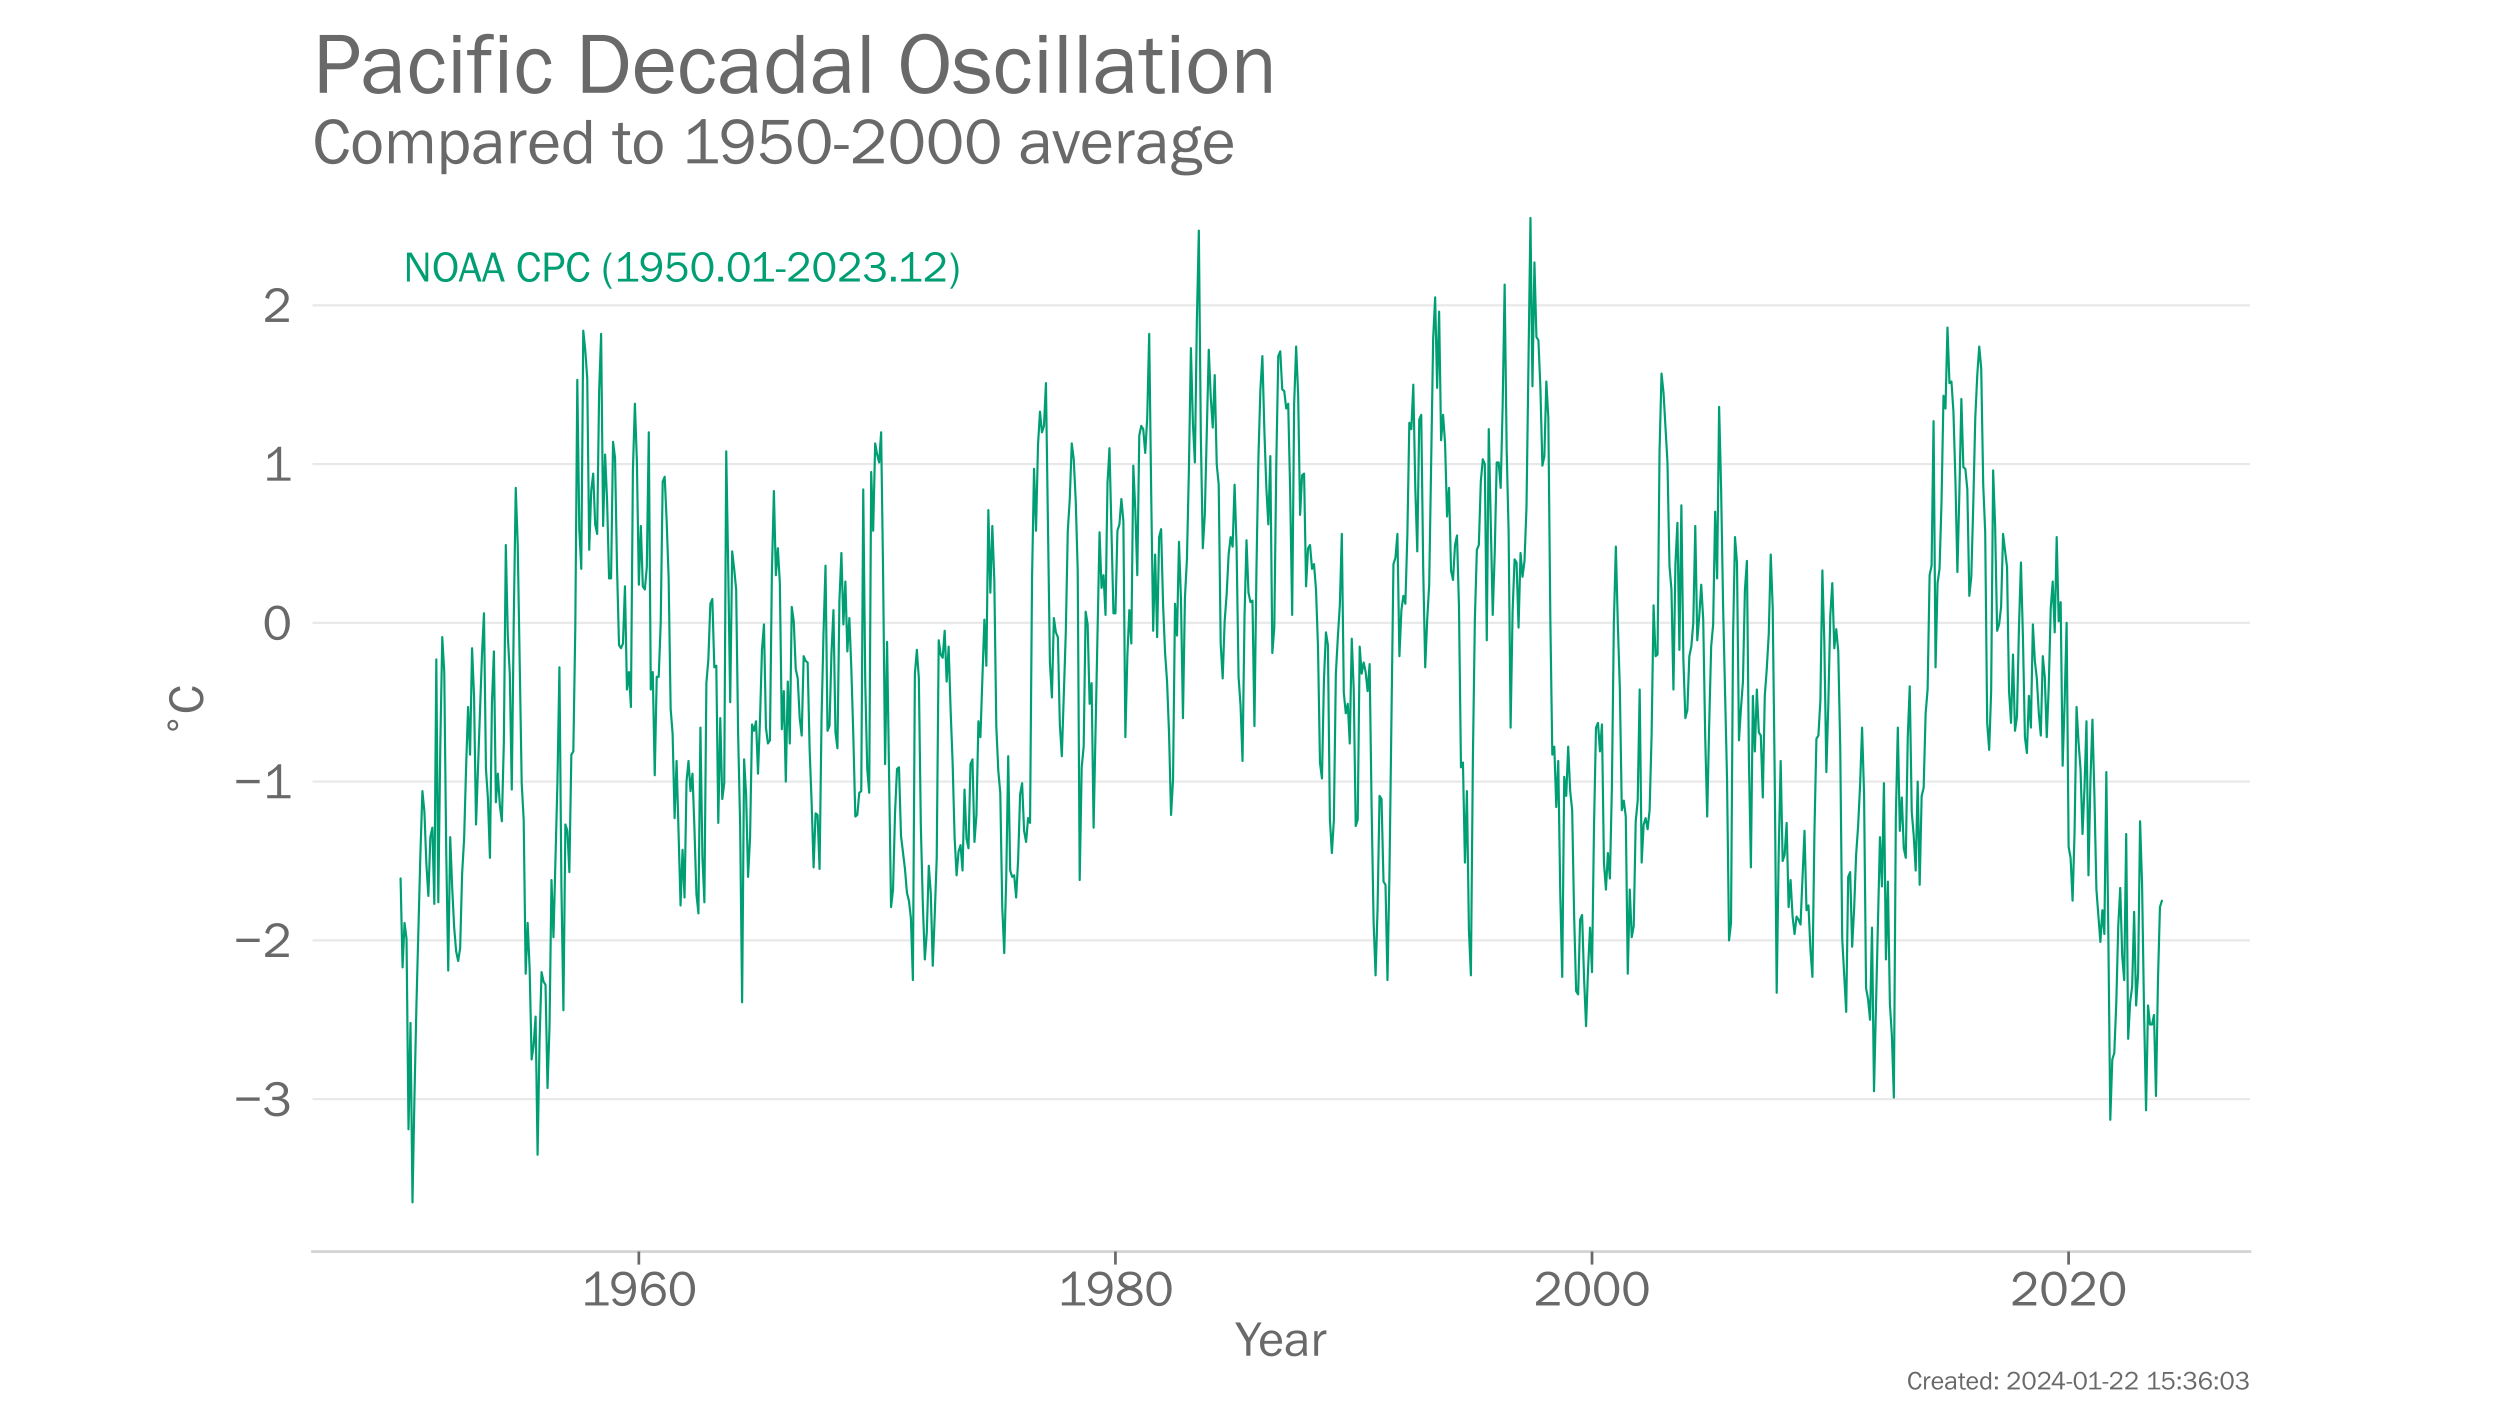 <?xml version="1.0" encoding="utf-8" standalone="no"?>
<!DOCTYPE svg PUBLIC "-//W3C//DTD SVG 1.1//EN"
  "http://www.w3.org/Graphics/SVG/1.1/DTD/svg11.dtd">
<!-- Created with matplotlib (https://matplotlib.org/) -->
<svg height="648pt" version="1.1" viewBox="0 0 1152 648" width="1152pt" xmlns="http://www.w3.org/2000/svg" xmlns:xlink="http://www.w3.org/1999/xlink">
 <defs>
  <style type="text/css">*{stroke-linecap:butt;stroke-linejoin:round;}</style>
 </defs>
 <g id="figure_1">
  <g id="patch_1">
   <path d="M 0 648 
L 1152 648 
L 1152 0 
L 0 0 
z
" style="fill:#ffffff;"/>
  </g>
  <g id="axes_1">
   <g id="patch_2">
    <path d="M 144 576.72 
L 1036.8 576.72 
L 1036.8 77.76 
L 144 77.76 
z
" style="fill:none;"/>
   </g>
   <g id="patch_3">
    <path d="M 144 576.72 
L 1036.8 576.72 
" style="fill:none;stroke:#d3d3d3;stroke-linecap:square;stroke-linejoin:miter;stroke-width:1.25;"/>
   </g>
   <g id="matplotlib.axis_1">
    <g id="xtick_1">
     <g id="line2d_1">
      <defs>
       <path d="M 0 0 
L 0 6 
" id="mb8541de523" style="stroke:#696969;stroke-width:1.25;"/>
      </defs>
      <g>
       <use style="fill:#696969;stroke:#696969;stroke-width:1.25;" x="294.386" xlink:href="#mb8541de523" y="576.72"/>
      </g>
     </g>
     <g id="text_1">
      <!-- 1960 -->
      <g style="fill:#696969;" transform="translate(267.569 601.551)scale(0.23 -0.23)">
       <defs>
        <path d="M 55.859 6.203 
L 55.859 0 
L 9.188 0 
L 9.188 6.203 
L 29.203 6.203 
L 29.203 57.672 
Q 20.359 48.438 10.844 43.266 
L 10.844 51.656 
Q 23.969 58.547 31.203 68.016 
L 37.156 68.016 
L 37.156 6.203 
z
" id="FranklinGothic-Book-49"/>
        <path d="M 5.719 12.156 
L 12.406 14.594 
Q 16.547 5.375 26.375 5.375 
Q 35.891 5.375 40.703 13.375 
Q 45.516 21.391 45.656 35.109 
Q 39.109 23.094 25.984 23.094 
Q 16.703 23.094 10.406 29.422 
Q 4.109 35.75 4.109 45.062 
Q 4.109 54.547 10.719 61.281 
Q 17.328 68.016 27.594 68.016 
Q 40.141 68.016 46.828 59.203 
Q 53.516 50.391 53.516 34.969 
Q 53.516 18.75 46.438 8.719 
Q 39.359 -1.312 26.266 -1.312 
Q 10.984 -1.312 5.719 12.156 
z
M 27.828 29.781 
Q 34.719 29.781 39.375 34.594 
Q 44.047 39.406 44.047 45.844 
Q 44.047 52.094 39.625 56.578 
Q 35.203 61.078 27.984 61.078 
Q 20.656 61.078 16.406 56.469 
Q 12.156 51.859 12.156 45.219 
Q 12.156 38.094 16.859 33.938 
Q 21.578 29.781 27.828 29.781 
z
" id="FranklinGothic-Book-57"/>
        <path d="M 53.562 53.031 
L 46.047 50.984 
Q 42.188 61.141 31.984 61.141 
Q 13.234 61.141 12.797 30.125 
Q 15.766 37.016 21.234 40.328 
Q 26.703 43.656 32.812 43.656 
Q 42.094 43.656 48.359 37.188 
Q 54.641 30.719 54.641 21.688 
Q 54.641 12.312 47.969 5.5 
Q 41.312 -1.312 30.906 -1.312 
Q 19.094 -1.312 12.078 7.594 
Q 5.078 16.5 5.078 31.844 
Q 5.078 46.828 11.688 57.422 
Q 18.312 68.016 32.172 68.016 
Q 48.141 68.016 53.562 53.031 
z
M 30.766 5.375 
Q 37.844 5.375 42.359 10.031 
Q 46.875 14.703 46.875 21.234 
Q 46.875 27.688 42.453 32.297 
Q 38.031 36.922 31.5 36.922 
Q 24.75 36.922 19.719 32.078 
Q 14.703 27.25 14.703 20.75 
Q 14.703 14.75 19.188 10.062 
Q 23.688 5.375 30.766 5.375 
z
" id="FranklinGothic-Book-54"/>
        <path d="M 29.391 -1.312 
Q 17.875 -1.312 10.984 8.672 
Q 4.109 18.656 4.109 33.453 
Q 4.109 48 10.641 58 
Q 17.188 68.016 29.156 68.016 
Q 41.656 68.016 48.125 57.562 
Q 54.594 47.125 54.594 33.062 
Q 54.594 19.281 47.953 8.984 
Q 41.312 -1.312 29.391 -1.312 
z
M 29.438 5.219 
Q 37.891 5.219 41.938 12.859 
Q 46 20.516 46 32.078 
Q 46 44.734 41.844 53.125 
Q 37.703 61.531 29.047 61.531 
Q 20.703 61.531 16.625 53.859 
Q 12.547 46.188 12.547 33.688 
Q 12.547 20.703 16.844 12.953 
Q 21.141 5.219 29.438 5.219 
z
" id="FranklinGothic-Book-48"/>
       </defs>
       <use xlink:href="#FranklinGothic-Book-49"/>
       <use x="57.268" xlink:href="#FranklinGothic-Book-57"/>
       <use x="115.91" xlink:href="#FranklinGothic-Book-54"/>
       <use x="174.553" xlink:href="#FranklinGothic-Book-48"/>
      </g>
     </g>
    </g>
    <g id="xtick_2">
     <g id="line2d_2">
      <g>
       <use style="fill:#696969;stroke:#696969;stroke-width:1.25;" x="513.995" xlink:href="#mb8541de523" y="576.72"/>
      </g>
     </g>
     <g id="text_2">
      <!-- 1980 -->
      <g style="fill:#696969;" transform="translate(487.178 601.551)scale(0.23 -0.23)">
       <defs>
        <path d="M 19.484 34.578 
Q 6.844 40.094 6.844 50.594 
Q 6.844 58.203 13.141 63.109 
Q 19.438 68.016 29.828 68.016 
Q 40.094 68.016 46.141 63.297 
Q 52.203 58.594 52.203 50.984 
Q 52.203 40.375 39.266 35.797 
Q 49.703 30.953 52.359 26.453 
Q 55.031 21.969 55.031 17.484 
Q 55.031 9.469 48.219 4.078 
Q 41.406 -1.312 29.734 -1.312 
Q 17.281 -1.312 10.438 4.172 
Q 3.609 9.672 3.609 17.234 
Q 3.609 28.516 19.484 34.578 
z
M 29.594 38.719 
Q 37.984 40.969 41.453 43.891 
Q 44.922 46.828 44.922 51.219 
Q 44.922 56.344 40.797 59 
Q 36.672 61.672 29.938 61.672 
Q 23.484 61.672 19.375 58.859 
Q 15.281 56.062 15.281 51.312 
Q 15.281 46.625 19.844 43.203 
Q 24.422 39.797 29.594 38.719 
z
M 28.656 31.062 
Q 11.766 27.047 11.766 16.938 
Q 11.766 11.672 16.375 8.328 
Q 21 4.984 29.984 4.984 
Q 37.594 4.984 42.234 8.25 
Q 46.875 11.531 46.875 16.609 
Q 46.875 26.312 28.656 31.062 
z
" id="FranklinGothic-Book-56"/>
       </defs>
       <use xlink:href="#FranklinGothic-Book-49"/>
       <use x="57.268" xlink:href="#FranklinGothic-Book-57"/>
       <use x="115.91" xlink:href="#FranklinGothic-Book-56"/>
       <use x="174.553" xlink:href="#FranklinGothic-Book-48"/>
      </g>
     </g>
    </g>
    <g id="xtick_3">
     <g id="line2d_3">
      <g>
       <use style="fill:#696969;stroke:#696969;stroke-width:1.25;" x="733.603" xlink:href="#mb8541de523" y="576.72"/>
      </g>
     </g>
     <g id="text_3">
      <!-- 2000 -->
      <g style="fill:#696969;" transform="translate(706.628 601.551)scale(0.23 -0.23)">
       <defs>
        <path d="M 52.484 6.938 
L 52.484 0 
L 5.172 0 
L 5.172 6.938 
Q 33.203 27.938 38.594 34.594 
Q 44 41.266 44 47.797 
Q 44 53.906 39.453 57.656 
Q 34.906 61.422 29 61.422 
Q 22.906 61.422 18.219 57.297 
Q 13.531 53.172 12.938 46.094 
L 5.172 48.438 
Q 10.062 68.016 29.109 68.016 
Q 39.406 68.016 45.844 62.156 
Q 52.297 56.297 52.297 47.859 
Q 52.297 42.047 49.234 36.672 
Q 46.188 31.297 37.688 23.828 
Q 29.203 16.359 15.719 6.938 
z
" id="FranklinGothic-Book-50"/>
       </defs>
       <use xlink:href="#FranklinGothic-Book-50"/>
       <use x="58.643" xlink:href="#FranklinGothic-Book-48"/>
       <use x="117.285" xlink:href="#FranklinGothic-Book-48"/>
       <use x="175.928" xlink:href="#FranklinGothic-Book-48"/>
      </g>
     </g>
    </g>
    <g id="xtick_4">
     <g id="line2d_4">
      <g>
       <use style="fill:#696969;stroke:#696969;stroke-width:1.25;" x="953.212" xlink:href="#mb8541de523" y="576.72"/>
      </g>
     </g>
     <g id="text_4">
      <!-- 2020 -->
      <g style="fill:#696969;" transform="translate(926.237 601.551)scale(0.23 -0.23)">
       <use xlink:href="#FranklinGothic-Book-50"/>
       <use x="58.643" xlink:href="#FranklinGothic-Book-48"/>
       <use x="117.285" xlink:href="#FranklinGothic-Book-50"/>
       <use x="175.928" xlink:href="#FranklinGothic-Book-48"/>
      </g>
     </g>
    </g>
    <g id="text_5">
     <!-- Year -->
     <g style="fill:#696969;" transform="translate(569.366 624.713)scale(0.23 -0.23)">
      <defs>
       <path d="M 52 66.656 
L 29.688 28.031 
L 29.688 0 
L 21.344 0 
L 21.344 28.031 
L -0.984 66.656 
L 8.844 66.656 
L 26.562 35.984 
L 44.391 66.656 
z
" id="FranklinGothic-Book-89"/>
       <path d="M 40.234 14.703 
L 47.359 13.234 
Q 45.406 6.938 39.734 2.812 
Q 34.078 -1.312 26.422 -1.312 
Q 16.312 -1.312 10.062 5.781 
Q 3.812 12.891 3.812 24.422 
Q 3.812 36.188 10.297 43.438 
Q 16.797 50.688 26.609 50.688 
Q 36.281 50.688 42.156 44 
Q 48.047 37.312 48.188 23.969 
L 12.359 23.969 
Q 12.359 12.797 17.047 8.891 
Q 21.734 4.984 26.953 4.984 
Q 36.375 4.984 40.234 14.703 
z
M 39.797 29.688 
Q 39.703 33.844 38.422 37.062 
Q 37.156 40.281 34.125 42.547 
Q 31.109 44.828 26.859 44.828 
Q 21.141 44.828 17.156 40.719 
Q 13.188 36.625 12.703 29.688 
z
" id="FranklinGothic-Book-101"/>
       <path d="M 46.297 0 
L 38.672 0 
Q 38.234 2.344 37.797 8.891 
Q 32.719 -1.312 20.516 -1.312 
Q 12.203 -1.312 7.766 3.078 
Q 3.328 7.469 3.328 13.625 
Q 3.328 21.094 9.672 25.906 
Q 16.016 30.719 31.25 30.719 
Q 33.297 30.719 37.797 30.516 
Q 37.797 36.375 36.891 38.984 
Q 35.984 41.609 33.047 43.172 
Q 30.125 44.734 25.344 44.734 
Q 13.672 44.734 11.766 35.844 
L 4.688 37.062 
Q 7.281 50.688 26.469 50.688 
Q 36.672 50.688 40.938 46.172 
Q 45.219 41.656 45.219 30.516 
L 45.219 9.578 
Q 45.219 4.344 46.297 0 
z
M 37.797 24.656 
Q 33.109 24.953 30.672 24.953 
Q 21.578 24.953 16.547 21.969 
Q 11.531 19 11.531 13.281 
Q 11.531 9.672 14.234 7.125 
Q 16.938 4.594 22.078 4.594 
Q 29 4.594 33.469 9.625 
Q 37.938 14.656 37.938 21.438 
Q 37.938 22.797 37.797 24.656 
z
" id="FranklinGothic-Book-97"/>
       <path d="M 15.328 0 
L 7.672 0 
L 7.672 49.312 
L 14.406 49.312 
L 14.406 37.797 
Q 17.969 45.953 21.547 48.359 
Q 25.141 50.781 28.906 50.781 
Q 30.078 50.781 31.938 50.594 
L 31.938 43.266 
L 30.375 43.266 
Q 24.031 43.266 19.828 38.531 
Q 15.625 33.797 15.328 26.078 
z
" id="FranklinGothic-Book-114"/>
      </defs>
      <use xlink:href="#FranklinGothic-Book-89"/>
      <use x="45.025" xlink:href="#FranklinGothic-Book-101"/>
      <use x="97.076" xlink:href="#FranklinGothic-Book-97"/>
      <use x="149.957" xlink:href="#FranklinGothic-Book-114"/>
     </g>
    </g>
   </g>
   <g id="matplotlib.axis_2">
    <g id="ytick_1">
     <g id="line2d_5">
      <path clip-path="url(#p838d269175)" d="M 144 506.485 
L 1036.8 506.485 
" style="fill:none;stroke:#d3d3d3;stroke-linecap:round;stroke-opacity:0.5;"/>
     </g>
     <g id="text_6">
      <!-- −3 -->
      <g style="fill:#696969;" transform="translate(107.525 514.151)scale(0.23 -0.23)">
       <defs>
        <path d="M 6 36.766 
L 52.688 36.766 
L 52.688 30.031 
L 6 30.031 
z
" id="FranklinGothic-Book-8722"/>
        <path d="M 19.344 31.344 
L 19.344 37.984 
L 26.953 37.984 
Q 35.297 37.984 38.891 41.406 
Q 42.484 44.828 42.484 49.703 
Q 42.484 55.078 38.469 58.219 
Q 34.469 61.375 28.422 61.375 
Q 17.188 61.375 12.891 50.531 
L 5.375 52.688 
Q 11.812 68.016 29.203 68.016 
Q 38.969 68.016 44.969 62.812 
Q 50.984 57.625 50.984 50.297 
Q 50.984 44.625 47.359 40.406 
Q 43.75 36.188 38.094 35.109 
Q 44.438 34.188 49 29.781 
Q 53.562 25.391 53.562 18.406 
Q 53.562 10.062 46.766 4.375 
Q 39.984 -1.312 28.172 -1.312 
Q 18.797 -1.312 12.125 3.125 
Q 5.469 7.562 2.938 14.938 
L 10.688 17.531 
Q 14.203 5.469 28.031 5.469 
Q 37.016 5.469 40.938 9.297 
Q 44.875 13.141 44.875 18.453 
Q 44.875 24.219 40.156 27.781 
Q 35.453 31.344 26.953 31.344 
z
" id="FranklinGothic-Book-51"/>
       </defs>
       <use xlink:href="#FranklinGothic-Book-8722"/>
       <use x="58.643" xlink:href="#FranklinGothic-Book-51"/>
      </g>
     </g>
    </g>
    <g id="ytick_2">
     <g id="line2d_6">
      <path clip-path="url(#p838d269175)" d="M 144 433.324 
L 1036.8 433.324 
" style="fill:none;stroke:#d3d3d3;stroke-linecap:round;stroke-opacity:0.5;"/>
     </g>
     <g id="text_7">
      <!-- −2 -->
      <g style="fill:#696969;" transform="translate(107.525 440.989)scale(0.23 -0.23)">
       <use xlink:href="#FranklinGothic-Book-8722"/>
       <use x="58.643" xlink:href="#FranklinGothic-Book-50"/>
      </g>
     </g>
    </g>
    <g id="ytick_3">
     <g id="line2d_7">
      <path clip-path="url(#p838d269175)" d="M 144 360.163 
L 1036.8 360.163 
" style="fill:none;stroke:#d3d3d3;stroke-linecap:round;stroke-opacity:0.5;"/>
     </g>
     <g id="text_8">
      <!-- −1 -->
      <g style="fill:#696969;" transform="translate(107.525 367.828)scale(0.23 -0.23)">
       <use xlink:href="#FranklinGothic-Book-8722"/>
       <use x="58.643" xlink:href="#FranklinGothic-Book-49"/>
      </g>
     </g>
    </g>
    <g id="ytick_4">
     <g id="line2d_8">
      <path clip-path="url(#p838d269175)" d="M 144 287.001 
L 1036.8 287.001 
" style="fill:none;stroke:#d3d3d3;stroke-linecap:round;stroke-opacity:0.5;"/>
     </g>
     <g id="text_9">
      <!-- 0 -->
      <g style="fill:#696969;" transform="translate(121.013 294.667)scale(0.23 -0.23)">
       <use xlink:href="#FranklinGothic-Book-48"/>
      </g>
     </g>
    </g>
    <g id="ytick_5">
     <g id="line2d_9">
      <path clip-path="url(#p838d269175)" d="M 144 213.84 
L 1036.8 213.84 
" style="fill:none;stroke:#d3d3d3;stroke-linecap:round;stroke-opacity:0.5;"/>
     </g>
     <g id="text_10">
      <!-- 1 -->
      <g style="fill:#696969;" transform="translate(121.013 221.505)scale(0.23 -0.23)">
       <use xlink:href="#FranklinGothic-Book-49"/>
      </g>
     </g>
    </g>
    <g id="ytick_6">
     <g id="line2d_10">
      <path clip-path="url(#p838d269175)" d="M 144 140.679 
L 1036.8 140.679 
" style="fill:none;stroke:#d3d3d3;stroke-linecap:round;stroke-opacity:0.5;"/>
     </g>
     <g id="text_11">
      <!-- 2 -->
      <g style="fill:#696969;" transform="translate(121.013 148.344)scale(0.23 -0.23)">
       <use xlink:href="#FranklinGothic-Book-50"/>
      </g>
     </g>
    </g>
    <g id="text_12">
     <!-- $\!^\circ\!$C -->
     <g style="fill:#696969;" transform="translate(93.694 338.855)rotate(-90)scale(0.23 -0.23)">
      <defs>
       <path d="M 31.297 40.672 
Q 27.391 40.672 24.703 37.953 
Q 22.016 35.25 22.016 31.344 
Q 22.016 27.484 24.703 24.828 
Q 27.391 22.172 31.297 22.172 
Q 35.203 22.172 37.891 24.828 
Q 40.578 27.484 40.578 31.344 
Q 40.578 35.203 37.859 37.938 
Q 35.156 40.672 31.297 40.672 
z
M 31.297 46.969 
Q 34.422 46.969 37.297 45.766 
Q 40.188 44.578 42.281 42.328 
Q 44.531 40.141 45.656 37.344 
Q 46.781 34.562 46.781 31.344 
Q 46.781 24.906 42.266 20.438 
Q 37.75 15.969 31.203 15.969 
Q 24.609 15.969 20.219 20.359 
Q 15.828 24.75 15.828 31.344 
Q 15.828 37.891 20.312 42.422 
Q 24.812 46.969 31.297 46.969 
z
" id="DejaVuSans-8728"/>
       <path d="M 48.297 22.406 
L 55.906 20.703 
Q 50.438 -1.312 31.203 -1.312 
Q 18.562 -1.312 11.359 8.891 
Q 4.156 19.094 4.156 33.984 
Q 4.156 49.359 11.672 58.688 
Q 19.188 68.016 31.844 68.016 
Q 50.594 68.016 55.906 46.578 
L 48.047 45.016 
Q 43.75 60.938 31.781 60.938 
Q 22.953 60.938 18.094 53.531 
Q 13.234 46.141 13.234 32.766 
Q 13.234 20.516 18.203 13.109 
Q 23.188 5.719 31.391 5.719 
Q 44.141 5.719 48.297 22.406 
z
" id="FranklinGothic-Book-67"/>
      </defs>
      <use transform="translate(-1.641 39.122)scale(0.7)" xlink:href="#DejaVuSans-8728"/>
      <use transform="translate(42.314 0.841)" xlink:href="#FranklinGothic-Book-67"/>
     </g>
    </g>
   </g>
   <g id="text_13">
    <!-- Compared to 1950-2000 average -->
    <g style="fill:#696969;" transform="translate(144 75.265)scale(0.3 -0.3)">
     <defs>
      <path d="M 25.344 -1.312 
Q 15.188 -1.312 9.5 6.203 
Q 3.812 13.719 3.812 24.859 
Q 3.812 36.625 10.203 43.656 
Q 16.609 50.688 26.125 50.688 
Q 36.328 50.688 42.203 43.281 
Q 48.094 35.891 48.094 24.812 
Q 48.094 13.281 41.75 5.984 
Q 35.406 -1.312 25.344 -1.312 
z
M 25.922 4.984 
Q 31.781 4.984 35.734 9.812 
Q 39.703 14.656 39.703 24.859 
Q 39.703 35.109 35.547 39.719 
Q 31.391 44.344 25.828 44.344 
Q 20.125 44.344 16.156 39.672 
Q 12.203 35.016 12.203 24.906 
Q 12.203 14.203 16.156 9.594 
Q 20.125 4.984 25.922 4.984 
z
" id="FranklinGothic-Book-111"/>
      <path d="M 73.734 0 
L 66.266 0 
L 66.266 30.672 
Q 66.266 35.406 65.594 37.766 
Q 64.938 40.141 62.391 42.109 
Q 59.859 44.094 56.688 44.094 
Q 52.297 44.094 48.219 40.062 
Q 44.141 36.031 44.141 27.781 
L 44.141 0 
L 36.719 0 
L 36.719 32.469 
Q 36.719 38.969 33.609 41.656 
Q 30.516 44.344 27.094 44.344 
Q 22.219 44.344 18.594 40.141 
Q 14.984 35.938 14.984 29.5 
L 14.984 0 
L 7.672 0 
L 7.672 49.312 
L 14.266 49.312 
L 14.266 39.844 
Q 19.781 50.688 29.438 50.688 
Q 34.766 50.688 38.469 47.219 
Q 42.188 43.75 43.266 38.875 
Q 48.344 50.688 58.844 50.688 
Q 63.875 50.688 67.656 47.797 
Q 71.438 44.922 72.578 41.188 
Q 73.734 37.453 73.734 30.672 
z
" id="FranklinGothic-Book-109"/>
      <path d="M 15.328 -16.656 
L 7.672 -16.656 
L 7.672 49.312 
L 14.547 49.312 
L 14.547 39.75 
Q 19.781 50.688 30.125 50.688 
Q 38.875 50.688 44.234 43.375 
Q 49.609 36.078 49.609 24.906 
Q 49.609 12.844 44.094 5.766 
Q 38.578 -1.312 29.938 -1.312 
Q 20.656 -1.312 15.328 7.516 
z
M 15.328 31.781 
L 15.328 17.922 
Q 16.062 12.312 20.062 8.641 
Q 24.078 4.984 28.422 4.984 
Q 33.453 4.984 37.328 9.375 
Q 41.219 13.766 41.219 24.562 
Q 41.219 33.891 37.703 38.938 
Q 34.188 44 28.375 44 
Q 23.781 44 20.141 40.422 
Q 16.5 36.859 15.328 31.781 
z
" id="FranklinGothic-Book-112"/>
      <path d="M 46.188 66.656 
L 46.188 0 
L 39.203 0 
L 39.203 8.453 
Q 34.031 -1.312 23.641 -1.312 
Q 14.984 -1.312 9.422 5.938 
Q 3.859 13.188 3.859 24.266 
Q 3.859 35.594 9.375 43.141 
Q 14.891 50.688 24.031 50.688 
Q 32.906 50.688 38.531 42.578 
L 38.531 66.656 
z
M 38.531 30.281 
Q 38.531 36.766 34.562 40.672 
Q 30.609 44.578 25.344 44.578 
Q 19.625 44.578 15.938 39.5 
Q 12.25 34.422 12.25 25.25 
Q 12.25 15.328 15.641 10.156 
Q 19.047 4.984 24.953 4.984 
Q 30.328 4.984 34.422 9.469 
Q 38.531 13.969 38.531 20.016 
z
" id="FranklinGothic-Book-100"/>
      <path id="FranklinGothic-Book-32"/>
      <path d="M 30.031 5.281 
L 30.031 -0.781 
Q 25.984 -1.312 23 -1.312 
Q 8.688 -1.312 8.688 13.625 
L 8.688 43.312 
L -0.047 43.312 
L -0.047 49.312 
L 8.688 49.312 
L 9.031 61.719 
L 16.156 62.406 
L 16.156 49.312 
L 27.203 49.312 
L 27.203 43.312 
L 16.156 43.312 
L 16.156 12.359 
Q 16.156 4.734 24.078 4.734 
Q 26.703 4.734 30.031 5.281 
z
" id="FranklinGothic-Book-116"/>
      <path d="M 48.875 66.656 
L 48.188 59.469 
L 15.438 59.469 
L 14.016 37.844 
Q 21.438 45.125 30.328 45.125 
Q 39.703 45.125 46.516 38.625 
Q 53.328 32.125 53.328 22.016 
Q 53.328 11.766 45.922 5.219 
Q 38.531 -1.312 27.828 -1.312 
Q 19.438 -1.312 12.891 3.078 
Q 6.344 7.469 4.297 14.453 
L 11.422 16.891 
Q 15.828 5.281 27.938 5.281 
Q 35.891 5.281 40.578 9.984 
Q 45.266 14.703 45.266 22.016 
Q 45.266 29.688 40.625 33.984 
Q 35.984 38.281 29.5 38.281 
Q 20.016 38.281 13.812 29.203 
L 7.234 30.609 
L 9.375 66.656 
z
" id="FranklinGothic-Book-53"/>
      <path d="M 23.531 27.984 
L 23.531 22.016 
L 1.469 22.016 
L 1.469 27.984 
z
" id="FranklinGothic-Book-45"/>
      <path d="M 43.797 49.312 
L 26.766 0 
L 18.797 0 
L 1.172 49.312 
L 9.672 49.312 
L 23.391 9.234 
L 36.969 49.312 
z
" id="FranklinGothic-Book-118"/>
      <path d="M 47.953 57.031 
L 47.953 50.922 
Q 42.672 50.922 40.891 49.703 
Q 39.109 48.484 38.531 45.312 
Q 43.266 39.844 43.266 33.406 
Q 43.266 26.656 38.109 21.828 
Q 32.953 17 24.266 17 
Q 22.312 17 20.906 17.281 
Q 18.219 17.828 17.531 17.828 
Q 16.219 17.828 14.359 16.531 
Q 12.5 15.234 12.5 13.188 
Q 12.5 10.25 15.188 9.375 
Q 17.875 8.5 27.828 8.25 
Q 36.281 8.016 40.312 7.109 
Q 44.344 6.203 47.125 3.094 
Q 49.906 0 49.906 -4.5 
Q 49.906 -18.609 25.094 -18.609 
Q 13.328 -18.609 7.938 -15.062 
Q 2.547 -11.531 2.547 -5.609 
Q 2.547 1.562 10.062 4.25 
Q 5.219 7.422 5.219 12.203 
Q 5.219 17.922 12.062 20.953 
Q 5.672 26.125 5.672 33.984 
Q 5.672 41.312 11.141 46 
Q 16.609 50.688 24.469 50.688 
Q 30.031 50.688 34.578 48.578 
Q 35.297 53.422 37.953 55.266 
Q 40.625 57.125 46.047 57.125 
Q 46.578 57.125 47.953 57.031 
z
M 24.516 22.859 
Q 29.391 22.859 32.469 25.859 
Q 35.547 28.859 35.547 33.641 
Q 35.547 38.531 32.344 41.625 
Q 29.156 44.734 24.609 44.734 
Q 20.266 44.734 16.891 41.828 
Q 13.531 38.922 13.531 33.547 
Q 13.531 28.766 16.547 25.812 
Q 19.578 22.859 24.516 22.859 
z
M 15.328 2 
Q 9.969 -0.344 9.969 -4.781 
Q 9.969 -8.547 14.375 -10.625 
Q 18.797 -12.703 25.641 -12.703 
Q 31.984 -12.703 37.25 -10.906 
Q 42.531 -9.125 42.531 -4.891 
Q 42.531 -2.594 40.969 -1.125 
Q 39.406 0.344 36.688 0.734 
Q 33.984 1.125 27.25 1.312 
Q 19.188 1.516 15.328 2 
z
" id="FranklinGothic-Book-103"/>
     </defs>
     <use xlink:href="#FranklinGothic-Book-67"/>
     <use x="57.91" xlink:href="#FranklinGothic-Book-111"/>
     <use x="109.863" xlink:href="#FranklinGothic-Book-109"/>
     <use x="190.385" xlink:href="#FranklinGothic-Book-112"/>
     <use x="243.803" xlink:href="#FranklinGothic-Book-97"/>
     <use x="296.684" xlink:href="#FranklinGothic-Book-114"/>
     <use x="329.643" xlink:href="#FranklinGothic-Book-101"/>
     <use x="381.693" xlink:href="#FranklinGothic-Book-100"/>
     <use x="435.551" xlink:href="#FranklinGothic-Book-32"/>
     <use x="460.551" xlink:href="#FranklinGothic-Book-116"/>
     <use x="489.812" xlink:href="#FranklinGothic-Book-111"/>
     <use x="541.766" xlink:href="#FranklinGothic-Book-32"/>
     <use x="566.766" xlink:href="#FranklinGothic-Book-49"/>
     <use x="624.033" xlink:href="#FranklinGothic-Book-57"/>
     <use x="682.676" xlink:href="#FranklinGothic-Book-53"/>
     <use x="741.318" xlink:href="#FranklinGothic-Book-48"/>
     <use x="799.961" xlink:href="#FranklinGothic-Book-45"/>
     <use x="824.961" xlink:href="#FranklinGothic-Book-50"/>
     <use x="883.604" xlink:href="#FranklinGothic-Book-48"/>
     <use x="942.246" xlink:href="#FranklinGothic-Book-48"/>
     <use x="1000.889" xlink:href="#FranklinGothic-Book-48"/>
     <use x="1059.531" xlink:href="#FranklinGothic-Book-32"/>
     <use x="1084.531" xlink:href="#FranklinGothic-Book-97"/>
     <use x="1135.162" xlink:href="#FranklinGothic-Book-118"/>
     <use x="1178.682" xlink:href="#FranklinGothic-Book-101"/>
     <use x="1230.732" xlink:href="#FranklinGothic-Book-114"/>
     <use x="1263.691" xlink:href="#FranklinGothic-Book-97"/>
     <use x="1316.572" xlink:href="#FranklinGothic-Book-103"/>
     <use x="1365.693" xlink:href="#FranklinGothic-Book-101"/>
    </g>
   </g>
   <g id="text_14">
    <!-- Pacific Decadal Oscillation -->
    <g style="fill:#696969;" transform="translate(144 42.76)scale(0.4 -0.4)">
     <defs>
      <path d="M 16.703 0 
L 8.344 0 
L 8.344 66.656 
L 31.984 66.656 
Q 43.062 66.656 48.328 60.625 
Q 53.609 54.594 53.609 46.875 
Q 53.609 38.281 47.875 32.656 
Q 42.141 27.047 32.859 27.047 
L 16.703 27.047 
z
M 16.703 33.984 
L 32.031 33.984 
Q 37.938 33.984 41.547 37.516 
Q 45.172 41.062 45.172 46.875 
Q 45.172 51.859 41.938 55.766 
Q 38.719 59.672 32.625 59.672 
L 16.703 59.672 
z
" id="FranklinGothic-Book-80"/>
      <path d="M 36.812 17.281 
L 43.75 16.062 
Q 42.281 7.906 37.25 3.297 
Q 32.234 -1.312 24.703 -1.312 
Q 14.5 -1.312 9.156 6.203 
Q 3.812 13.719 3.812 24.562 
Q 3.812 35.797 9.453 43.234 
Q 15.094 50.688 24.812 50.688 
Q 32.859 50.688 37.719 45.875 
Q 42.578 41.062 43.75 33.453 
L 36.812 32.125 
Q 34.859 44.344 25 44.344 
Q 18.656 44.344 15.234 38.938 
Q 11.812 33.547 11.812 24.953 
Q 11.812 15.484 15.203 10.234 
Q 18.609 4.984 24.75 4.984 
Q 34.281 4.984 36.812 17.281 
z
" id="FranklinGothic-Book-99"/>
      <path d="M 15.578 66.656 
L 15.578 58.156 
L 7.328 58.156 
L 7.328 66.656 
z
M 15.328 49.312 
L 15.328 0 
L 7.672 0 
L 7.672 49.312 
z
" id="FranklinGothic-Book-105"/>
      <path d="M 28.125 49.312 
L 28.125 43.312 
L 16.406 43.312 
L 16.406 0 
L 8.734 0 
L 8.734 43.312 
L 0.344 43.312 
L 0.344 49.312 
L 8.734 49.312 
Q 8.938 61.188 13.297 64.594 
Q 17.672 68.016 23.969 68.016 
Q 27.047 68.016 31 67.328 
L 31 61.234 
Q 28.516 61.859 26.266 61.859 
Q 21.234 61.859 18.812 59.641 
Q 16.406 57.422 16.406 51.312 
L 16.406 49.312 
z
" id="FranklinGothic-Book-102"/>
      <path d="M 8.344 0 
L 8.344 66.656 
L 30.719 66.656 
Q 44.828 66.656 52.688 57.031 
Q 60.547 47.406 60.547 33.5 
Q 60.547 19.391 52.875 9.688 
Q 45.219 0 33.453 0 
z
M 16.703 7.078 
L 30.219 7.078 
Q 40.969 7.078 46.531 14.5 
Q 52.094 21.922 52.094 34.078 
Q 52.094 43.953 46.797 51.812 
Q 41.5 59.672 30.219 59.672 
L 16.703 59.672 
z
" id="FranklinGothic-Book-68"/>
      <path d="M 15.328 0 
L 7.672 0 
L 7.672 66.656 
L 15.328 66.656 
z
" id="FranklinGothic-Book-108"/>
      <path d="M 31.344 -1.312 
Q 18.5 -1.312 11.328 8.672 
Q 4.156 18.656 4.156 33.156 
Q 4.156 48.297 11.672 58.156 
Q 19.188 68.016 31.594 68.016 
Q 43.953 68.016 51.422 58.328 
Q 58.891 48.641 58.891 33.891 
Q 58.891 19.734 51.641 9.203 
Q 44.391 -1.312 31.344 -1.312 
z
M 31.547 5.469 
Q 40.281 5.469 45.203 13.422 
Q 50.141 21.391 50.141 33.938 
Q 50.141 46.828 45.031 54 
Q 39.938 61.188 31.5 61.188 
Q 22.953 61.188 17.922 53.422 
Q 12.891 45.656 12.891 33.109 
Q 12.891 20.844 17.969 13.156 
Q 23.047 5.469 31.547 5.469 
z
" id="FranklinGothic-Book-79"/>
      <path d="M 1.031 12.797 
L 8.344 14.312 
Q 10.797 4.984 23.781 4.984 
Q 28.562 4.984 31.875 7.125 
Q 35.203 9.281 35.203 13.188 
Q 35.203 19 26.766 20.562 
L 16.359 22.516 
Q 10.25 23.688 6.641 27.094 
Q 3.031 30.516 3.031 36.141 
Q 3.031 42.328 7.953 46.5 
Q 12.891 50.688 21.234 50.688 
Q 37.312 50.688 41.062 38.141 
L 34.031 36.625 
Q 31 44.344 21.578 44.344 
Q 16.891 44.344 13.891 42.406 
Q 10.891 40.484 10.891 37.016 
Q 10.891 31.547 18.562 30.125 
L 28.172 28.422 
Q 43.266 25.688 43.266 13.812 
Q 43.266 7.031 37.641 2.859 
Q 32.031 -1.312 22.703 -1.312 
Q 5.172 -1.312 1.031 12.797 
z
" id="FranklinGothic-Book-115"/>
      <path d="M 46.531 0 
L 39.359 0 
L 39.359 31.688 
Q 39.359 38.531 36.375 41.312 
Q 33.406 44.094 29.156 44.094 
Q 23.297 44.094 19.312 39.406 
Q 15.328 34.719 15.328 27.047 
L 15.328 0 
L 7.672 0 
L 7.672 49.312 
L 14.797 49.312 
L 14.797 40.234 
Q 20.797 50.688 30.375 50.688 
Q 35.891 50.688 39.766 47.828 
Q 43.656 44.969 45.094 41.406 
Q 46.531 37.844 46.531 28.516 
z
" id="FranklinGothic-Book-110"/>
     </defs>
     <use xlink:href="#FranklinGothic-Book-80"/>
     <use x="55.408" xlink:href="#FranklinGothic-Book-97"/>
     <use x="108.289" xlink:href="#FranklinGothic-Book-99"/>
     <use x="154.871" xlink:href="#FranklinGothic-Book-105"/>
     <use x="177.82" xlink:href="#FranklinGothic-Book-102"/>
     <use x="208.426" xlink:href="#FranklinGothic-Book-105"/>
     <use x="231.375" xlink:href="#FranklinGothic-Book-99"/>
     <use x="277.957" xlink:href="#FranklinGothic-Book-32"/>
     <use x="302.957" xlink:href="#FranklinGothic-Book-68"/>
     <use x="367.654" xlink:href="#FranklinGothic-Book-101"/>
     <use x="419.705" xlink:href="#FranklinGothic-Book-99"/>
     <use x="466.287" xlink:href="#FranklinGothic-Book-97"/>
     <use x="519.168" xlink:href="#FranklinGothic-Book-100"/>
     <use x="573.025" xlink:href="#FranklinGothic-Book-97"/>
     <use x="625.906" xlink:href="#FranklinGothic-Book-108"/>
     <use x="648.904" xlink:href="#FranklinGothic-Book-32"/>
     <use x="673.904" xlink:href="#FranklinGothic-Book-79"/>
     <use x="736.99" xlink:href="#FranklinGothic-Book-115"/>
     <use x="783.377" xlink:href="#FranklinGothic-Book-99"/>
     <use x="829.959" xlink:href="#FranklinGothic-Book-105"/>
     <use x="852.908" xlink:href="#FranklinGothic-Book-108"/>
     <use x="875.906" xlink:href="#FranklinGothic-Book-108"/>
     <use x="898.904" xlink:href="#FranklinGothic-Book-97"/>
     <use x="951.785" xlink:href="#FranklinGothic-Book-116"/>
     <use x="982.547" xlink:href="#FranklinGothic-Book-105"/>
     <use x="1005.496" xlink:href="#FranklinGothic-Book-111"/>
     <use x="1057.449" xlink:href="#FranklinGothic-Book-110"/>
    </g>
   </g>
   <g id="legend_1">
    <g id="line2d_11"/>
    <g id="text_15">
     <!-- NOAA CPC (1950.01-2023.12) -->
     <g style="fill:#009e73;" transform="translate(185.856 129.718)scale(0.2 -0.2)">
      <defs>
       <path d="M 57.422 0 
L 49.312 0 
L 14.844 58.109 
L 14.938 53.719 
Q 15.094 51.219 15.094 49.516 
L 15.094 0 
L 8.344 0 
L 8.344 66.656 
L 18.797 66.656 
L 51.031 12.312 
L 50.922 16.938 
Q 50.828 19.672 50.828 21.781 
L 50.828 66.656 
L 57.422 66.656 
z
" id="FranklinGothic-Book-78"/>
       <path d="M 53.219 0 
L 44.672 0 
L 37.938 19.484 
L 13.281 19.484 
L 7.328 0 
L 0.344 0 
L 21.969 66.656 
L 31.5 66.656 
z
M 36.188 25.734 
L 25.922 57.766 
L 15.578 25.734 
z
" id="FranklinGothic-Book-65"/>
       <path d="M 24.703 -16.656 
L 19.578 -16.656 
Q 5.219 2.203 5.219 25.094 
Q 5.219 46.969 19.578 66.656 
L 24.703 66.656 
Q 12.359 48.25 12.359 25 
Q 12.359 2.828 24.703 -16.656 
z
" id="FranklinGothic-Book-40"/>
       <path d="M 17.969 10.938 
L 17.969 0 
L 7.078 0 
L 7.078 10.938 
z
" id="FranklinGothic-Book-46"/>
       <path d="M 4.641 66.656 
L 9.719 66.656 
Q 24.125 47.797 24.125 24.906 
Q 24.125 3.031 9.719 -16.656 
L 4.641 -16.656 
Q 17 1.766 17 25 
Q 17 47.172 4.641 66.656 
z
" id="FranklinGothic-Book-41"/>
      </defs>
      <use xlink:href="#FranklinGothic-Book-78"/>
      <use x="65.723" xlink:href="#FranklinGothic-Book-79"/>
      <use x="127.059" xlink:href="#FranklinGothic-Book-65"/>
      <use x="180.623" xlink:href="#FranklinGothic-Book-65"/>
      <use x="234.188" xlink:href="#FranklinGothic-Book-32"/>
      <use x="259.188" xlink:href="#FranklinGothic-Book-67"/>
      <use x="317.098" xlink:href="#FranklinGothic-Book-80"/>
      <use x="373.006" xlink:href="#FranklinGothic-Book-67"/>
      <use x="430.916" xlink:href="#FranklinGothic-Book-32"/>
      <use x="455.916" xlink:href="#FranklinGothic-Book-40"/>
      <use x="485.262" xlink:href="#FranklinGothic-Book-49"/>
      <use x="542.529" xlink:href="#FranklinGothic-Book-57"/>
      <use x="601.172" xlink:href="#FranklinGothic-Book-53"/>
      <use x="659.814" xlink:href="#FranklinGothic-Book-48"/>
      <use x="718.457" xlink:href="#FranklinGothic-Book-46"/>
      <use x="743.457" xlink:href="#FranklinGothic-Book-48"/>
      <use x="798.35" xlink:href="#FranklinGothic-Book-49"/>
      <use x="856.992" xlink:href="#FranklinGothic-Book-45"/>
      <use x="881.992" xlink:href="#FranklinGothic-Book-50"/>
      <use x="940.635" xlink:href="#FranklinGothic-Book-48"/>
      <use x="999.277" xlink:href="#FranklinGothic-Book-50"/>
      <use x="1057.92" xlink:href="#FranklinGothic-Book-51"/>
      <use x="1116.562" xlink:href="#FranklinGothic-Book-46"/>
      <use x="1137.688" xlink:href="#FranklinGothic-Book-49"/>
      <use x="1196.33" xlink:href="#FranklinGothic-Book-50"/>
      <use x="1254.973" xlink:href="#FranklinGothic-Book-41"/>
     </g>
    </g>
   </g>
   <g id="line2d_12">
    <path clip-path="url(#p838d269175)" d="M 184.582 404.791 
L 185.497 445.761 
L 186.412 425.276 
L 187.327 432.592 
L 188.242 520.386 
L 189.157 471.368 
L 190.072 554.04 
L 190.987 505.022 
L 191.902 462.588 
L 193.732 393.085 
L 194.647 364.552 
L 195.562 374.063 
L 196.477 398.206 
L 197.392 412.839 
L 198.307 385.769 
L 199.222 381.379 
L 200.137 416.497 
L 201.052 303.828 
L 201.967 415.765 
L 202.883 344.067 
L 203.798 293.586 
L 204.713 309.681 
L 205.628 393.085 
L 206.543 447.225 
L 207.458 385.769 
L 208.373 409.181 
L 209.288 427.471 
L 210.203 438.445 
L 211.118 442.835 
L 212.033 436.982 
L 212.948 402.596 
L 213.863 386.501 
L 214.778 353.578 
L 215.693 325.777 
L 216.608 347.725 
L 217.523 298.707 
L 218.438 320.655 
L 219.353 379.916 
L 222.098 301.634 
L 223.013 282.612 
L 223.928 354.31 
L 224.843 368.21 
L 225.758 395.28 
L 226.673 324.314 
L 227.588 300.17 
L 228.504 369.674 
L 229.419 356.505 
L 230.334 371.137 
L 231.249 378.453 
L 232.164 342.604 
L 233.079 251.152 
L 233.994 292.854 
L 234.909 310.413 
L 235.824 363.821 
L 236.739 285.538 
L 237.654 224.814 
L 238.569 251.152 
L 240.399 360.894 
L 241.314 377.721 
L 242.229 448.688 
L 243.144 425.276 
L 244.059 446.493 
L 244.974 488.195 
L 245.889 481.61 
L 246.804 468.441 
L 247.719 532.092 
L 248.634 479.415 
L 249.549 447.956 
L 250.464 452.346 
L 251.379 453.809 
L 252.294 501.364 
L 253.209 473.563 
L 254.125 405.523 
L 255.04 431.861 
L 256.87 360.163 
L 257.785 307.486 
L 258.7 408.449 
L 259.615 465.515 
L 260.53 379.916 
L 261.445 382.843 
L 262.36 401.865 
L 263.275 347.725 
L 264.19 346.262 
L 265.105 288.465 
L 266.02 175.065 
L 266.935 243.836 
L 267.85 262.126 
L 268.765 152.385 
L 269.68 161.164 
L 270.595 174.333 
L 271.51 253.347 
L 272.425 226.277 
L 273.34 218.23 
L 274.255 241.641 
L 275.17 246.031 
L 276.085 180.186 
L 277 153.848 
L 277.915 242.373 
L 278.83 209.45 
L 279.745 230.667 
L 280.661 266.516 
L 281.576 266.516 
L 282.491 203.597 
L 283.406 210.914 
L 284.321 261.395 
L 285.236 297.244 
L 286.151 298.707 
L 287.066 296.512 
L 287.981 270.174 
L 288.896 317.729 
L 289.811 309.681 
L 290.726 325.777 
L 291.641 216.766 
L 292.556 186.039 
L 293.471 212.377 
L 294.386 269.443 
L 295.301 242.373 
L 296.216 270.174 
L 297.131 271.637 
L 298.046 261.395 
L 298.961 199.208 
L 299.876 317.729 
L 300.791 309.681 
L 301.706 357.236 
L 302.621 311.876 
L 303.536 311.876 
L 304.451 287.001 
L 305.366 221.888 
L 306.282 219.693 
L 307.197 240.178 
L 308.112 266.516 
L 309.027 326.508 
L 309.942 338.214 
L 310.857 376.99 
L 311.772 350.652 
L 313.602 417.228 
L 314.517 391.622 
L 315.432 413.57 
L 316.347 360.163 
L 317.262 350.652 
L 318.177 364.552 
L 319.092 356.505 
L 320.007 382.111 
L 320.922 412.107 
L 321.837 420.886 
L 322.752 335.288 
L 323.667 394.548 
L 324.582 415.765 
L 325.497 314.803 
L 326.412 303.828 
L 327.327 278.222 
L 328.242 276.027 
L 329.157 307.486 
L 330.072 306.755 
L 330.987 379.185 
L 331.903 330.898 
L 332.818 368.21 
L 333.733 360.894 
L 334.648 207.987 
L 335.563 262.126 
L 336.478 323.582 
L 337.393 254.079 
L 338.308 262.126 
L 339.223 271.637 
L 340.138 338.946 
L 341.053 379.916 
L 341.968 461.857 
L 342.883 349.92 
L 343.798 366.015 
L 344.713 404.059 
L 345.628 385.769 
L 346.543 333.825 
L 347.458 336.751 
L 348.373 332.361 
L 349.288 356.505 
L 350.203 331.63 
L 351.118 299.439 
L 352.033 287.733 
L 352.948 335.288 
L 353.863 342.604 
L 354.778 341.141 
L 355.693 263.59 
L 356.608 226.277 
L 357.524 265.053 
L 358.439 252.615 
L 359.354 268.711 
L 360.269 336.019 
L 361.184 318.461 
L 362.099 360.163 
L 363.014 314.071 
L 363.929 342.604 
L 364.844 279.685 
L 365.759 286.27 
L 366.674 308.218 
L 367.589 312.608 
L 368.504 330.898 
L 369.419 338.946 
L 370.334 302.365 
L 371.249 304.56 
L 372.164 305.292 
L 373.079 345.53 
L 373.994 369.674 
L 374.909 399.67 
L 375.824 374.795 
L 376.739 375.526 
L 377.654 400.401 
L 378.569 330.898 
L 379.484 291.391 
L 380.399 260.663 
L 381.314 336.751 
L 382.229 334.556 
L 383.144 300.902 
L 384.06 281.148 
L 384.975 337.483 
L 385.89 344.799 
L 386.805 276.759 
L 387.72 254.81 
L 388.635 287.733 
L 389.55 267.979 
L 390.465 300.17 
L 391.38 284.806 
L 392.295 308.218 
L 393.21 338.946 
L 394.125 376.258 
L 395.04 375.526 
L 395.955 365.284 
L 396.87 364.552 
L 397.785 225.546 
L 398.7 314.071 
L 399.615 354.31 
L 400.53 365.284 
L 401.445 217.498 
L 402.36 244.568 
L 403.275 204.329 
L 404.19 209.45 
L 405.105 213.108 
L 406.02 199.208 
L 406.935 264.321 
L 407.85 352.115 
L 408.765 295.781 
L 410.596 417.96 
L 411.511 409.912 
L 412.426 374.795 
L 413.341 354.31 
L 414.256 353.578 
L 415.171 385.037 
L 417.001 400.401 
L 417.916 411.375 
L 418.831 415.034 
L 419.746 423.081 
L 420.661 451.614 
L 421.576 310.413 
L 422.491 299.439 
L 423.406 312.608 
L 424.321 380.648 
L 425.236 416.497 
L 426.151 442.103 
L 427.066 429.666 
L 427.981 398.938 
L 428.896 411.375 
L 429.811 445.03 
L 430.726 421.618 
L 431.641 395.28 
L 432.556 295.049 
L 433.471 301.634 
L 434.386 303.097 
L 435.302 290.659 
L 436.217 314.071 
L 437.132 297.975 
L 438.047 327.24 
L 438.962 351.383 
L 439.877 385.769 
L 440.792 403.328 
L 441.707 392.354 
L 442.622 389.427 
L 443.537 401.133 
L 444.452 363.821 
L 445.367 386.501 
L 446.282 390.89 
L 447.197 352.115 
L 448.112 349.92 
L 449.027 387.964 
L 449.942 375.526 
L 450.857 332.361 
L 451.772 339.677 
L 453.602 285.538 
L 454.517 306.755 
L 455.432 235.057 
L 456.347 273.101 
L 457.262 242.373 
L 458.177 267.248 
L 459.092 334.556 
L 460.007 355.041 
L 460.922 365.284 
L 461.838 417.96 
L 462.753 439.177 
L 463.668 404.791 
L 464.583 348.457 
L 465.498 401.133 
L 466.413 404.059 
L 467.328 403.328 
L 468.243 413.57 
L 469.158 396.012 
L 470.073 366.015 
L 470.988 360.894 
L 471.903 382.843 
L 472.818 387.964 
L 473.733 376.99 
L 474.648 379.185 
L 475.563 266.516 
L 476.478 216.035 
L 477.393 244.568 
L 478.308 205.061 
L 479.223 189.697 
L 480.138 199.208 
L 481.053 196.281 
L 481.968 176.528 
L 483.798 305.292 
L 484.713 321.387 
L 485.628 284.806 
L 486.543 291.391 
L 487.459 293.586 
L 488.374 333.825 
L 489.289 348.457 
L 491.119 291.391 
L 492.034 244.568 
L 492.949 229.935 
L 493.864 204.329 
L 494.779 211.645 
L 495.694 230.667 
L 496.609 262.858 
L 497.524 405.523 
L 498.439 353.578 
L 499.354 344.067 
L 500.269 281.88 
L 501.184 287.733 
L 502.099 324.314 
L 503.014 314.803 
L 503.929 381.379 
L 506.674 245.299 
L 507.589 270.906 
L 508.504 265.053 
L 509.419 283.343 
L 510.334 222.619 
L 511.249 206.524 
L 513.08 282.612 
L 513.995 282.612 
L 514.91 244.568 
L 515.825 241.641 
L 516.74 229.935 
L 517.655 240.178 
L 518.57 339.677 
L 519.485 302.365 
L 520.4 281.148 
L 521.315 296.512 
L 522.23 214.572 
L 523.145 235.057 
L 524.06 265.053 
L 524.975 200.671 
L 525.89 196.281 
L 526.805 197.745 
L 527.72 208.719 
L 528.635 192.623 
L 529.55 153.848 
L 530.465 227.009 
L 531.38 290.659 
L 532.295 255.542 
L 533.21 293.586 
L 534.125 247.494 
L 535.04 243.836 
L 535.955 278.954 
L 536.87 300.902 
L 537.785 314.071 
L 538.701 338.214 
L 539.616 375.526 
L 540.531 359.431 
L 541.446 278.222 
L 542.361 292.854 
L 543.276 249.689 
L 544.191 276.027 
L 545.106 330.898 
L 546.021 275.295 
L 546.936 257.737 
L 547.851 216.035 
L 548.766 160.432 
L 549.681 194.818 
L 550.596 213.108 
L 551.511 147.995 
L 552.426 106.293 
L 553.341 200.671 
L 554.256 252.615 
L 555.171 237.252 
L 557.001 161.164 
L 557.916 183.112 
L 558.831 197.013 
L 559.746 172.87 
L 560.661 213.84 
L 561.576 223.351 
L 562.491 296.512 
L 563.406 312.608 
L 564.321 286.27 
L 565.237 273.832 
L 566.152 255.542 
L 567.067 247.494 
L 567.982 251.884 
L 568.897 223.351 
L 569.812 251.884 
L 570.727 311.876 
L 571.642 325.045 
L 572.557 350.652 
L 573.472 284.075 
L 574.387 248.957 
L 575.302 273.101 
L 576.217 277.49 
L 577.132 276.759 
L 578.047 334.556 
L 578.962 262.858 
L 579.877 210.914 
L 580.792 179.454 
L 581.707 164.09 
L 582.622 198.476 
L 583.537 224.814 
L 584.452 241.641 
L 585.367 210.182 
L 586.282 300.902 
L 587.197 289.196 
L 588.112 213.84 
L 589.027 164.09 
L 589.942 161.895 
L 590.858 179.454 
L 591.773 180.186 
L 592.688 188.234 
L 593.603 186.039 
L 594.518 227.009 
L 595.433 283.343 
L 596.348 186.039 
L 597.263 159.701 
L 598.178 181.649 
L 599.093 237.252 
L 600.008 218.961 
L 600.923 218.23 
L 601.838 270.174 
L 602.753 252.615 
L 603.668 251.152 
L 604.583 262.126 
L 605.498 259.932 
L 606.413 271.637 
L 607.328 297.975 
L 608.243 351.383 
L 609.158 358.699 
L 610.073 313.339 
L 610.988 291.391 
L 611.903 297.244 
L 612.818 377.721 
L 613.733 393.085 
L 614.648 377.721 
L 615.563 310.413 
L 616.479 293.586 
L 617.394 278.954 
L 618.309 246.031 
L 619.224 319.192 
L 620.139 328.703 
L 621.054 324.314 
L 621.969 342.604 
L 622.884 294.317 
L 623.799 317.729 
L 624.714 380.648 
L 625.629 377.721 
L 626.544 297.975 
L 627.459 310.413 
L 628.374 305.292 
L 629.289 309.681 
L 630.204 318.461 
L 631.119 306.023 
L 632.034 371.868 
L 632.949 424.545 
L 633.864 449.419 
L 634.779 418.692 
L 635.694 366.747 
L 636.609 368.21 
L 637.524 406.254 
L 638.439 407.717 
L 639.354 451.614 
L 640.269 401.865 
L 642.099 259.932 
L 643.015 257.005 
L 643.93 246.031 
L 644.845 302.365 
L 645.76 281.148 
L 646.675 274.564 
L 647.59 278.222 
L 648.505 246.763 
L 649.42 194.818 
L 650.335 197.745 
L 651.25 177.259 
L 652.165 224.814 
L 653.08 254.079 
L 653.995 193.355 
L 654.91 191.16 
L 655.825 262.858 
L 656.74 307.486 
L 657.655 285.538 
L 658.57 269.443 
L 660.4 156.043 
L 661.315 137.021 
L 662.23 178.723 
L 663.145 143.605 
L 664.06 202.866 
L 664.975 191.16 
L 665.89 204.329 
L 666.805 237.983 
L 667.72 224.814 
L 668.636 262.858 
L 669.551 267.248 
L 670.466 251.152 
L 671.381 246.763 
L 672.296 279.685 
L 673.211 353.578 
L 674.126 351.383 
L 675.041 397.475 
L 675.956 364.552 
L 676.871 428.203 
L 677.786 449.419 
L 678.701 349.92 
L 679.616 285.538 
L 680.531 253.347 
L 681.446 251.152 
L 682.361 221.888 
L 683.276 211.645 
L 684.191 213.84 
L 685.106 295.049 
L 686.021 197.745 
L 687.851 283.343 
L 688.766 254.81 
L 689.681 213.108 
L 690.596 213.108 
L 691.511 224.814 
L 692.426 186.77 
L 693.341 131.168 
L 694.257 206.524 
L 695.172 245.299 
L 696.087 335.288 
L 697.002 281.88 
L 697.917 257.737 
L 698.832 259.2 
L 699.747 289.196 
L 700.662 254.81 
L 701.577 265.785 
L 702.492 258.468 
L 703.407 233.594 
L 705.237 100.44 
L 706.152 177.991 
L 707.067 120.925 
L 707.982 155.311 
L 708.897 156.774 
L 709.812 178.723 
L 710.727 214.572 
L 711.642 210.182 
L 712.557 175.796 
L 713.472 192.623 
L 714.387 284.806 
L 715.302 347.725 
L 716.217 344.067 
L 717.132 371.868 
L 718.047 350.652 
L 718.962 411.375 
L 719.878 450.151 
L 720.793 357.968 
L 721.708 366.747 
L 722.623 344.067 
L 723.538 364.552 
L 724.453 373.332 
L 725.368 422.35 
L 726.283 456.735 
L 727.198 458.199 
L 728.113 423.813 
L 729.028 421.618 
L 729.943 450.883 
L 730.858 472.831 
L 731.773 446.493 
L 732.688 427.471 
L 733.603 447.956 
L 734.518 380.648 
L 735.433 335.288 
L 736.348 333.093 
L 737.263 346.262 
L 738.178 333.825 
L 739.093 397.475 
L 740.008 409.912 
L 740.923 393.085 
L 741.838 404.791 
L 742.753 363.089 
L 743.668 287.001 
L 744.583 251.884 
L 745.498 287.733 
L 746.414 316.997 
L 747.329 373.332 
L 748.244 368.942 
L 749.159 376.258 
L 750.074 448.688 
L 750.989 409.912 
L 751.904 431.861 
L 752.819 426.739 
L 753.734 378.453 
L 754.649 368.942 
L 755.564 317.729 
L 756.479 397.475 
L 757.394 379.916 
L 758.309 376.99 
L 759.224 382.111 
L 760.139 373.332 
L 761.054 338.946 
L 761.969 278.954 
L 762.884 302.365 
L 763.799 301.634 
L 764.714 207.987 
L 765.629 172.138 
L 766.544 180.917 
L 768.374 213.108 
L 769.289 260.663 
L 770.204 271.637 
L 771.119 317.729 
L 772.035 259.932 
L 772.95 240.91 
L 773.865 299.439 
L 774.78 232.862 
L 775.695 303.828 
L 776.61 330.898 
L 777.525 327.24 
L 778.44 302.365 
L 779.355 297.975 
L 780.27 287.001 
L 781.185 242.373 
L 782.1 295.049 
L 783.015 284.075 
L 783.93 269.443 
L 784.845 285.538 
L 785.76 339.677 
L 786.675 376.258 
L 787.59 333.825 
L 788.505 297.975 
L 789.42 287.733 
L 790.335 235.788 
L 791.25 266.516 
L 792.165 187.502 
L 793.08 224.814 
L 793.995 278.954 
L 795.825 359.431 
L 796.74 433.324 
L 797.656 425.276 
L 798.571 294.317 
L 799.486 247.494 
L 800.401 259.2 
L 801.316 341.141 
L 802.231 326.508 
L 803.146 314.071 
L 804.061 271.637 
L 804.976 258.468 
L 805.891 349.188 
L 806.806 399.67 
L 807.721 320.655 
L 808.636 346.262 
L 809.551 317.729 
L 810.466 337.483 
L 811.381 338.946 
L 812.296 367.479 
L 813.211 320.655 
L 814.126 308.218 
L 815.041 292.123 
L 815.956 255.542 
L 816.871 280.417 
L 817.786 357.968 
L 818.701 457.467 
L 819.616 393.817 
L 820.531 350.652 
L 821.446 396.743 
L 822.361 393.817 
L 823.276 379.185 
L 824.192 417.96 
L 825.107 405.523 
L 826.022 422.35 
L 826.937 430.397 
L 827.852 422.35 
L 828.767 423.813 
L 829.682 426.008 
L 831.512 382.843 
L 832.427 419.423 
L 833.342 417.228 
L 834.257 437.714 
L 835.172 450.151 
L 836.087 383.574 
L 837.002 340.409 
L 837.917 338.946 
L 838.832 322.85 
L 839.747 262.858 
L 840.662 296.512 
L 841.577 355.773 
L 842.492 324.314 
L 843.407 283.343 
L 844.322 268.711 
L 845.237 298.707 
L 846.152 289.928 
L 847.067 300.17 
L 847.982 344.799 
L 848.897 432.592 
L 850.728 466.246 
L 851.643 404.059 
L 852.558 401.865 
L 853.473 436.25 
L 854.388 418.692 
L 855.303 393.817 
L 856.218 380.648 
L 857.133 361.626 
L 858.048 335.288 
L 858.963 366.015 
L 859.878 455.272 
L 860.793 460.394 
L 861.708 469.905 
L 862.623 427.471 
L 863.538 502.827 
L 866.283 385.769 
L 867.198 408.449 
L 868.113 360.894 
L 869.028 442.103 
L 869.943 406.254 
L 870.858 462.588 
L 871.773 477.221 
L 872.688 505.754 
L 873.603 376.258 
L 874.518 335.288 
L 875.434 382.843 
L 876.349 367.479 
L 877.264 390.89 
L 878.179 395.28 
L 879.094 339.677 
L 880.009 316.266 
L 880.924 374.063 
L 881.839 385.037 
L 882.754 401.133 
L 883.669 360.163 
L 884.584 407.717 
L 885.499 366.747 
L 886.414 363.089 
L 887.329 328.703 
L 888.244 317.729 
L 889.159 265.053 
L 890.074 260.663 
L 890.989 194.086 
L 891.904 307.486 
L 892.819 268.711 
L 893.734 262.126 
L 894.649 231.399 
L 895.564 182.381 
L 896.479 188.234 
L 897.394 150.921 
L 898.309 176.528 
L 899.224 175.796 
L 900.139 189.697 
L 901.055 221.156 
L 901.97 263.59 
L 902.885 227.009 
L 903.8 183.844 
L 904.715 215.303 
L 905.63 216.035 
L 906.545 225.546 
L 907.46 274.564 
L 908.375 265.785 
L 909.29 232.13 
L 910.205 192.623 
L 911.12 172.87 
L 912.035 159.701 
L 912.95 169.943 
L 913.865 223.351 
L 914.78 245.299 
L 915.695 333.093 
L 916.61 345.53 
L 917.525 318.461 
L 918.44 216.766 
L 919.355 242.373 
L 920.27 290.659 
L 921.185 287.733 
L 922.1 279.685 
L 923.015 246.031 
L 924.845 261.395 
L 925.76 318.461 
L 926.675 333.093 
L 927.591 301.634 
L 928.506 336.751 
L 929.421 330.166 
L 930.336 289.196 
L 931.251 259.2 
L 932.166 293.586 
L 933.081 339.677 
L 933.996 346.994 
L 934.911 320.655 
L 935.826 335.288 
L 936.741 287.733 
L 937.656 304.56 
L 938.571 312.608 
L 939.486 328.703 
L 940.401 338.946 
L 941.316 302.365 
L 942.231 311.876 
L 943.146 339.677 
L 944.061 316.266 
L 944.976 280.417 
L 945.891 267.979 
L 946.806 291.391 
L 947.721 247.494 
L 948.636 286.27 
L 949.551 277.49 
L 950.466 352.846 
L 951.381 323.582 
L 952.296 287.001 
L 953.212 390.159 
L 954.127 395.28 
L 955.042 415.034 
L 955.957 383.574 
L 956.872 325.777 
L 957.787 341.872 
L 958.702 354.31 
L 959.617 384.306 
L 960.532 363.089 
L 961.447 332.361 
L 962.362 403.328 
L 963.277 359.431 
L 964.192 331.63 
L 965.107 366.747 
L 966.022 409.912 
L 967.852 434.055 
L 968.767 419.423 
L 969.682 430.397 
L 970.597 355.773 
L 971.512 430.397 
L 972.427 515.996 
L 973.342 488.195 
L 974.257 485.268 
L 975.172 462.588 
L 976.087 426.739 
L 977.002 409.181 
L 977.917 440.64 
L 978.833 451.614 
L 979.748 384.306 
L 980.663 478.684 
L 981.578 461.857 
L 982.493 454.541 
L 983.408 420.155 
L 984.323 463.32 
L 985.238 448.688 
L 986.153 378.453 
L 987.068 407.717 
L 987.983 466.246 
L 988.898 511.606 
L 989.813 463.32 
L 990.728 472.099 
L 991.643 472.099 
L 992.558 467.71 
L 993.473 505.022 
L 994.388 451.614 
L 995.303 417.96 
L 996.218 415.034 
L 996.218 415.034 
" style="fill:none;stroke:#009e73;stroke-linecap:round;"/>
   </g>
  </g>
  <g id="text_16">
   <g id="patch_4">
    <path d="M 874.779 646.183 
L 1040.76 646.183 
L 1040.76 628.265 
L 874.779 628.265 
z
" style="fill:#ffffff;stroke:#ffffff;stroke-linejoin:miter;"/>
   </g>
   <!-- Created: 2024-01-22 15:36:03 -->
   <g style="fill:#696969;" transform="translate(878.739 640.224)scale(0.12 -0.12)">
    <defs>
     <path d="M 17.969 49.312 
L 17.969 38.375 
L 7.078 38.375 
L 7.078 49.312 
z
M 17.969 10.984 
L 17.969 0 
L 7.078 0 
L 7.078 10.984 
z
" id="FranklinGothic-Book-58"/>
     <path d="M 44.094 0 
L 36.031 0 
L 36.031 15.875 
L 3.078 15.875 
L 3.078 21.484 
L 33.641 68.062 
L 44.094 68.062 
L 44.094 22.469 
L 54.891 22.469 
L 54.891 15.875 
L 44.094 15.875 
z
M 36.031 22.469 
L 36.031 54 
Q 36.031 57.422 36.188 61.375 
Q 34.078 57.516 32.562 55.125 
L 11.766 22.469 
z
" id="FranklinGothic-Book-52"/>
    </defs>
    <use xlink:href="#FranklinGothic-Book-67"/>
    <use x="57.91" xlink:href="#FranklinGothic-Book-114"/>
    <use x="90.869" xlink:href="#FranklinGothic-Book-101"/>
    <use x="142.92" xlink:href="#FranklinGothic-Book-97"/>
    <use x="195.801" xlink:href="#FranklinGothic-Book-116"/>
    <use x="224.812" xlink:href="#FranklinGothic-Book-101"/>
    <use x="276.863" xlink:href="#FranklinGothic-Book-100"/>
    <use x="330.721" xlink:href="#FranklinGothic-Book-58"/>
    <use x="355.721" xlink:href="#FranklinGothic-Book-32"/>
    <use x="380.721" xlink:href="#FranklinGothic-Book-50"/>
    <use x="439.363" xlink:href="#FranklinGothic-Book-48"/>
    <use x="498.006" xlink:href="#FranklinGothic-Book-50"/>
    <use x="552.273" xlink:href="#FranklinGothic-Book-52"/>
    <use x="610.916" xlink:href="#FranklinGothic-Book-45"/>
    <use x="635.916" xlink:href="#FranklinGothic-Book-48"/>
    <use x="690.809" xlink:href="#FranklinGothic-Book-49"/>
    <use x="749.451" xlink:href="#FranklinGothic-Book-45"/>
    <use x="774.451" xlink:href="#FranklinGothic-Book-50"/>
    <use x="833.094" xlink:href="#FranklinGothic-Book-50"/>
    <use x="891.736" xlink:href="#FranklinGothic-Book-32"/>
    <use x="916.736" xlink:href="#FranklinGothic-Book-49"/>
    <use x="974.004" xlink:href="#FranklinGothic-Book-53"/>
    <use x="1032.646" xlink:href="#FranklinGothic-Book-58"/>
    <use x="1057.646" xlink:href="#FranklinGothic-Book-51"/>
    <use x="1116.289" xlink:href="#FranklinGothic-Book-54"/>
    <use x="1174.932" xlink:href="#FranklinGothic-Book-58"/>
    <use x="1199.932" xlink:href="#FranklinGothic-Book-48"/>
    <use x="1258.574" xlink:href="#FranklinGothic-Book-51"/>
   </g>
  </g>
 </g>
 <defs>
  <clipPath id="p838d269175">
   <rect height="498.96" width="892.8" x="144" y="77.76"/>
  </clipPath>
 </defs>
</svg>
